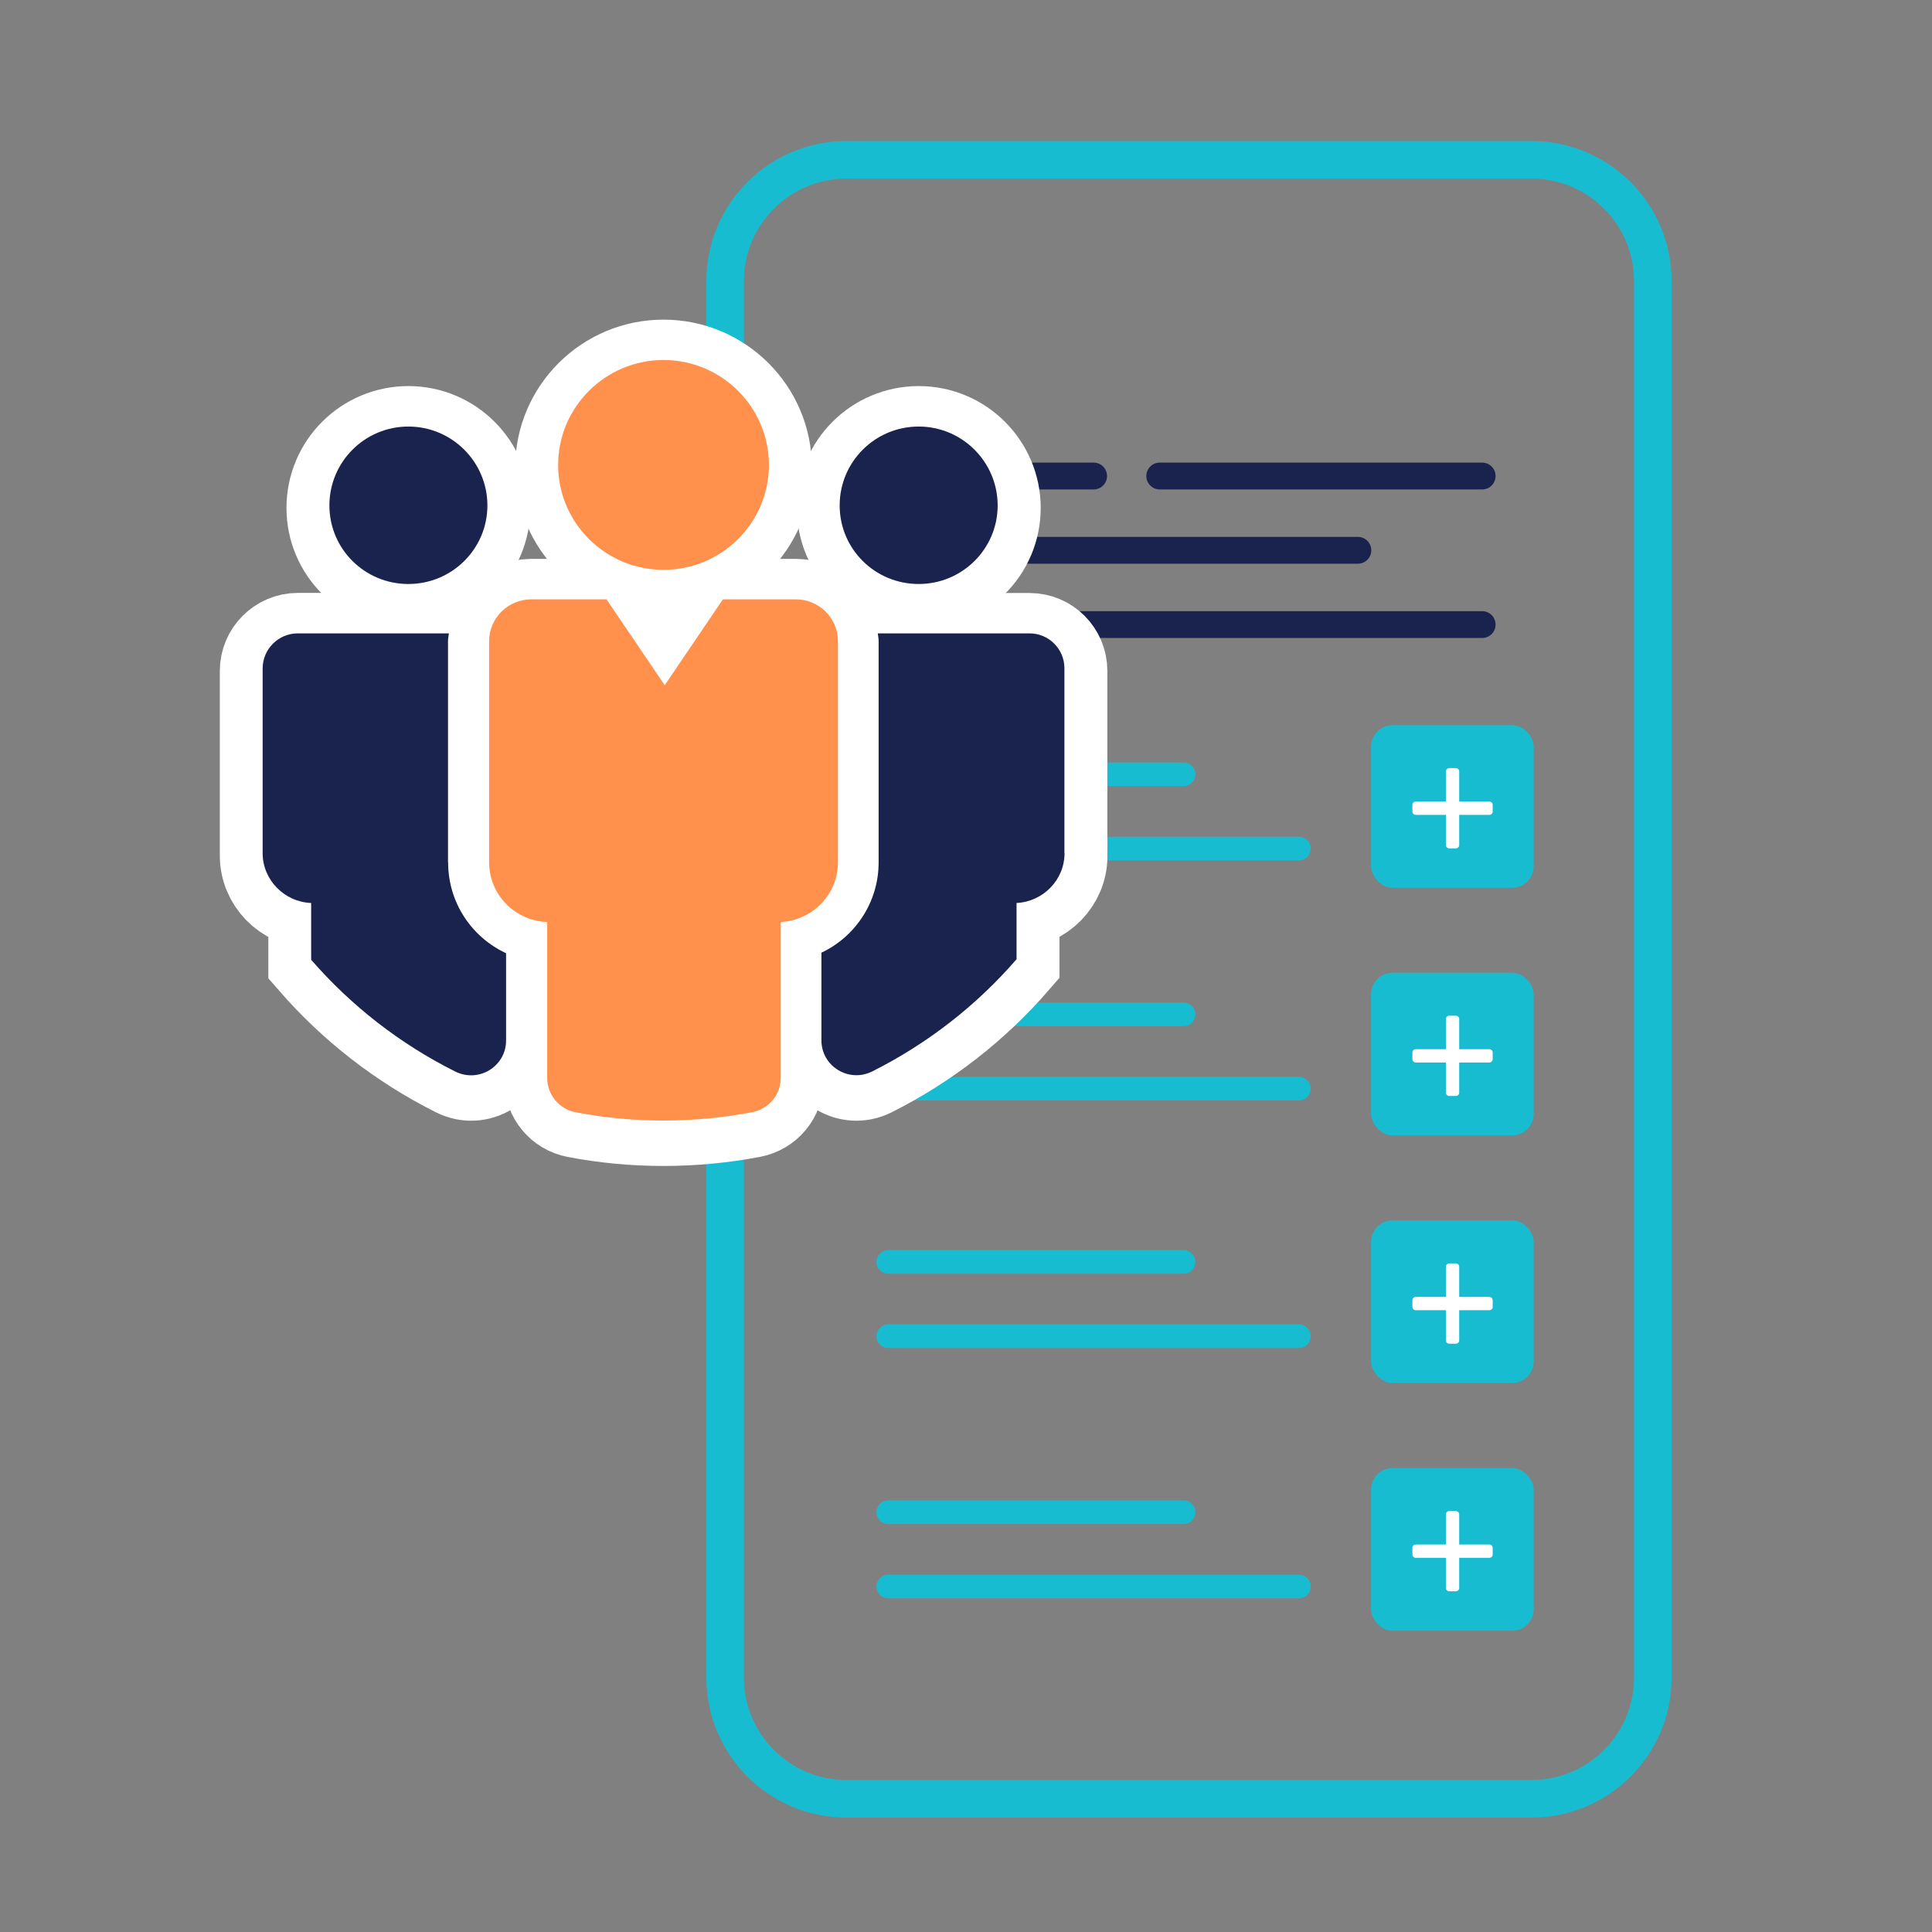 <?xml version="1.0" encoding="UTF-8"?><svg id="Layer_1" xmlns="http://www.w3.org/2000/svg" viewBox="0 0 180 180"><rect x="0" y="0" width="180" height="180" fill="#808080" stroke="none"/><defs><style>.cls-1{stroke-linejoin:round;stroke-width:2.2px;}.cls-1,.cls-2{stroke-linecap:round;}.cls-1,.cls-2,.cls-3{fill:none;}.cls-1,.cls-3{stroke:#18bcd0;}.cls-4{fill:#18bcd0;}.cls-5,.cls-6{fill:#fff;}.cls-7{fill:#ff914d;}.cls-8{fill:#19234d;}.cls-2{stroke:#19234d;stroke-width:2.5px;}.cls-2,.cls-3,.cls-6{stroke-miterlimit:10;}.cls-3{stroke-width:3.5px;}.cls-6{stroke:#fff;stroke-width:8px;}</style></defs><path class="cls-3" d="m153.99,72.14v84.15c0,6.24-5.06,11.3-11.3,11.3h-63.83c-6.24,0-11.3-5.06-11.3-11.3V26.19c0-6.24,5.06-11.3,11.3-11.3h63.83c6.24,0,11.3,5.06,11.3,11.3v50.54"/><line class="cls-2" x1="82.71" y1="44.35" x2="101.89" y2="44.35"/><line class="cls-2" x1="82.71" y1="51.27" x2="126.51" y2="51.27"/><line class="cls-2" x1="82.71" y1="58.19" x2="138.09" y2="58.19"/><line class="cls-2" x1="108.05" y1="44.35" x2="138.09" y2="44.35"/><line class="cls-1" x1="82.76" y1="72.14" x2="110.27" y2="72.14"/><line class="cls-1" x1="82.76" y1="79.06" x2="121.02" y2="79.06"/><line class="cls-1" x1="82.76" y1="94.51" x2="110.27" y2="94.51"/><line class="cls-1" x1="82.76" y1="101.43" x2="121.02" y2="101.43"/><line class="cls-1" x1="82.76" y1="117.57" x2="110.27" y2="117.57"/><line class="cls-1" x1="82.76" y1="124.49" x2="121.02" y2="124.49"/><line class="cls-1" x1="82.76" y1="140.89" x2="110.27" y2="140.89"/><line class="cls-1" x1="82.76" y1="147.81" x2="121.02" y2="147.81"/><rect class="cls-4" x="127.74" y="67.56" width="15.15" height="15.15" rx="2" ry="2"/><path class="cls-5" d="m139.07,74.99v.62c0,.17-.14.31-.31.31h-2.81v2.81c0,.17-.14.31-.31.31h-.62c-.17,0-.31-.14-.31-.31v-2.81h-2.81c-.17,0-.31-.14-.31-.31v-.62c0-.17.14-.31.31-.31h2.81v-2.81c0-.17.14-.31.31-.31h.62c.17,0,.31.14.31.31v2.81h2.81c.17,0,.31.14.31.31Z"/><rect class="cls-4" x="127.74" y="90.63" width="15.15" height="15.15" rx="2" ry="2"/><path class="cls-5" d="m139.07,98.06v.62c0,.17-.14.31-.31.31h-2.81v2.81c0,.17-.14.31-.31.31h-.62c-.17,0-.31-.14-.31-.31v-2.81h-2.81c-.17,0-.31-.14-.31-.31v-.62c0-.17.14-.31.31-.31h2.81v-2.81c0-.17.14-.31.31-.31h.62c.17,0,.31.14.31.31v2.81h2.81c.17,0,.31.14.31.31Z"/><rect class="cls-4" x="127.74" y="113.7" width="15.15" height="15.15" rx="2" ry="2"/><path class="cls-5" d="m139.07,121.14v.62c0,.17-.14.31-.31.31h-2.81v2.81c0,.17-.14.31-.31.31h-.62c-.17,0-.31-.14-.31-.31v-2.81h-2.81c-.17,0-.31-.14-.31-.31v-.62c0-.17.14-.31.31-.31h2.81v-2.81c0-.17.14-.31.31-.31h.62c.17,0,.31.14.31.31v2.81h2.81c.17,0,.31.14.31.31Z"/><rect class="cls-4" x="127.74" y="136.78" width="15.15" height="15.15" rx="2" ry="2"/><path class="cls-5" d="m139.07,144.21v.62c0,.17-.14.31-.31.31h-2.81v2.81c0,.17-.14.31-.31.31h-.62c-.17,0-.31-.14-.31-.31v-2.81h-2.81c-.17,0-.31-.14-.31-.31v-.62c0-.17.14-.31.31-.31h2.81v-2.81c0-.17.14-.31.31-.31h.62c.17,0,.31.14.31.31v2.81h2.81c.17,0,.31.14.31.31Z"/><path class="cls-6" d="m61.82,53.33c5.42,0,9.82-4.38,9.82-9.77s-4.41-9.78-9.82-9.78-9.82,4.38-9.82,9.78,4.41,9.77,9.82,9.77Z"/><path class="cls-6" d="m85.6,54.64c4.07,0,7.36-3.28,7.36-7.32s-3.29-7.35-7.36-7.35-7.36,3.29-7.36,7.35,3.29,7.32,7.36,7.32Z"/><path class="cls-6" d="m38.05,54.64c4.07,0,7.36-3.28,7.36-7.32s-3.29-7.35-7.36-7.35-7.36,3.29-7.36,7.35,3.29,7.32,7.36,7.32Z"/><path class="cls-6" d="m78.07,80.58v-20.62c0-2.14-1.76-3.89-3.92-3.89h-6.8l-5.42,8-5.42-8h-7.02c-2.15,0-3.92,1.75-3.92,3.89v20.62c0,3,2.41,5.45,5.41,5.55v14.53c0,1.57,1.12,2.91,2.66,3.2,2.65.51,5.39.77,8.18.77s5.59-.27,8.26-.78c1.54-.3,2.66-1.63,2.66-3.2v-14.52c2.95-.14,5.33-2.57,5.33-5.54Z"/><path class="cls-6" d="m41.75,80.58v-20.62c0-.25.06-.49.08-.72h-14.08c-1.8,0-3.27,1.47-3.27,3.27v17.21c0,2.49,2.02,4.54,4.52,4.64v5.29c3.73,4.29,8.28,7.84,13.42,10.41,2.18,1.09,4.74-.46,4.74-2.9v-8.12c-3.2-1.49-5.4-4.71-5.4-8.47Z"/><path class="cls-6" d="m99.17,79.73v-17.23c0-1.8-1.46-3.25-3.25-3.25h-14.14c.03.23.08.47.08.72v20.62c0,3.7-2.17,6.92-5.33,8.41v8.16c0,2.44,2.57,3.99,4.74,2.9,5.14-2.58,9.71-6.14,13.44-10.45v-5.24c2.47-.12,4.47-2.15,4.47-4.63Z"/><path class="cls-7" d="m61.82,53.09c5.42,0,9.82-4.38,9.82-9.77s-4.41-9.78-9.82-9.78-9.82,4.38-9.82,9.78,4.41,9.77,9.82,9.77Z"/><path class="cls-8" d="m85.59,54.41c4.07,0,7.36-3.28,7.36-7.32s-3.29-7.35-7.36-7.35-7.36,3.29-7.36,7.35,3.29,7.32,7.36,7.32Z"/><path class="cls-8" d="m38.05,54.41c4.07,0,7.36-3.28,7.36-7.32s-3.29-7.35-7.36-7.35-7.36,3.29-7.36,7.35,3.29,7.32,7.36,7.32Z"/><path class="cls-7" d="m78.07,80.35v-20.62c0-2.14-1.76-3.89-3.92-3.89h-6.8l-5.42,8-5.42-8h-7.02c-2.15,0-3.92,1.75-3.92,3.89v20.62c0,3,2.41,5.45,5.41,5.55v14.53c0,1.57,1.12,2.91,2.66,3.2,2.65.51,5.39.77,8.18.77s5.59-.27,8.26-.78c1.54-.3,2.66-1.63,2.66-3.2v-14.52c2.95-.14,5.33-2.57,5.33-5.54Z"/><path class="cls-8" d="m41.74,80.35v-20.62c0-.25.06-.49.08-.72h-14.08c-1.8,0-3.27,1.47-3.27,3.27v17.21c0,2.49,2.02,4.54,4.52,4.64v5.29c3.73,4.29,8.28,7.84,13.42,10.41,2.18,1.09,4.74-.46,4.74-2.9v-8.12c-3.2-1.49-5.4-4.71-5.4-8.47Z"/><path class="cls-8" d="m99.17,79.49v-17.23c0-1.8-1.46-3.25-3.25-3.25h-14.14c.03.23.08.47.08.72v20.62c0,3.7-2.17,6.92-5.33,8.41v8.16c0,2.44,2.57,3.99,4.74,2.9,5.14-2.58,9.71-6.14,13.44-10.45v-5.24c2.47-.12,4.47-2.15,4.47-4.63Z"/></svg>